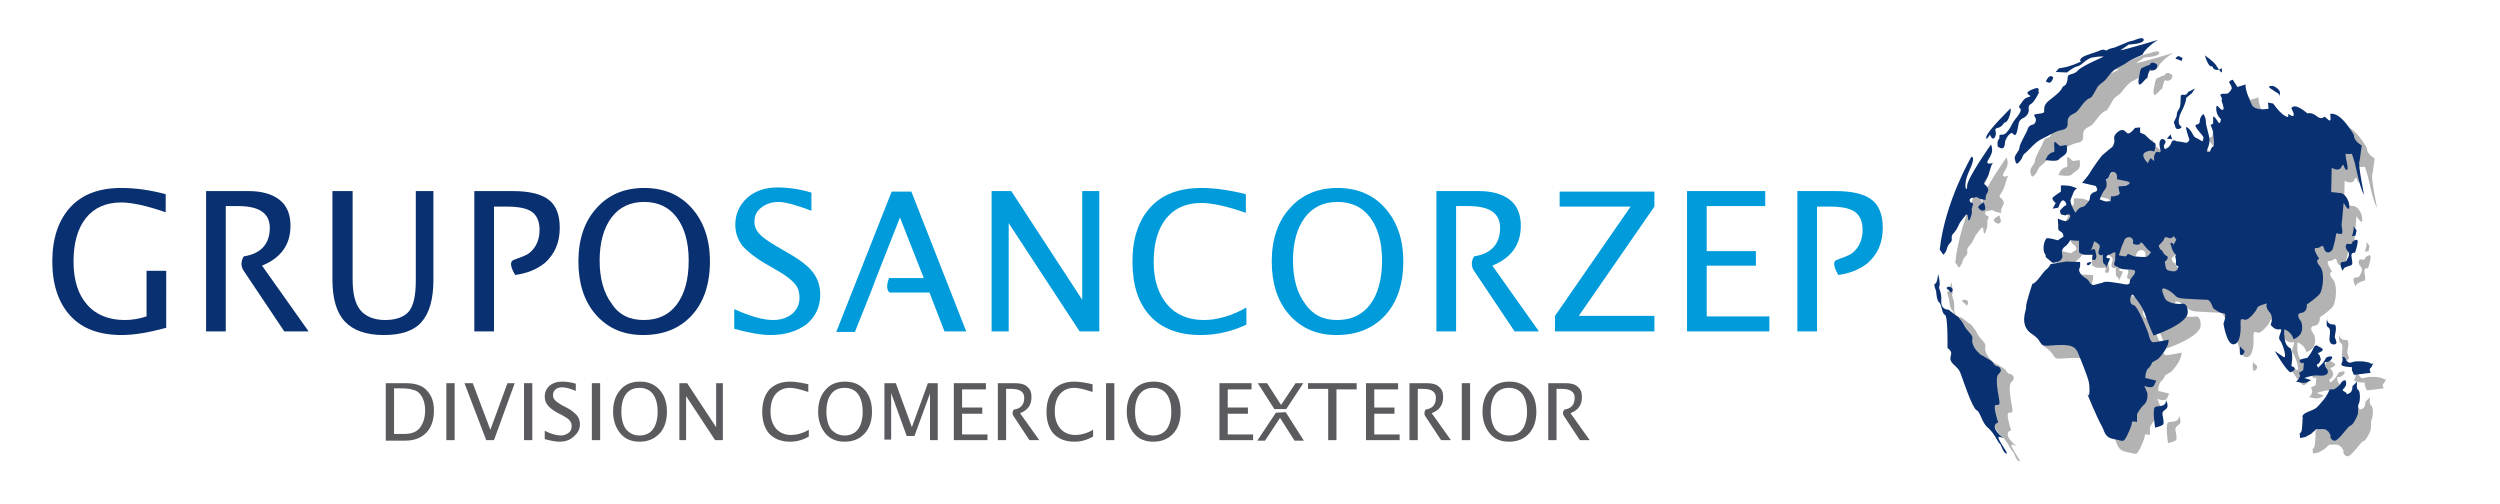 <?xml version="1.0" encoding="utf-8"?>
<!-- Generator: Adobe Illustrator 19.0.0, SVG Export Plug-In . SVG Version: 6.00 Build 0)  -->
<svg version="1.1" id="Capa_1" xmlns="http://www.w3.org/2000/svg" xmlns:xlink="http://www.w3.org/1999/xlink" x="0px" y="0px"
	 viewBox="0 0 482.8 97.3" style="enable-background:new 0 0 482.8 97.3;" xml:space="preserve">
<style type="text/css">
	.st0{opacity:0.3;}
	.st1{fill:#093071;}
	.st2{fill:#009BDB;}
	.st3{fill:#5B5B5F;}
</style>
<g>
	<g>
		<g class="st0">
			<path d="M458.2,33.5l0.4-2.9c0,0-1.6-0.9-1.5-2c0,0-2.5-4.6-4.6-4.1c0,0,0.4,2-0.5,1l-0.6-0.5c0,0-0.5,0.7-1.4,0
				c0,0-1-0.9-1.9-0.6c0,0-2.4-2.2-3.1-1c0,0,1,1.7,0.1,1.5l-0.7-0.4v0.6c0,0-1,0.1-2.9-2.6l-1-0.2l0.1,1.2c0,0-2.5,0.5-3.2-0.7
				c0,0-1.5-3.1-1.2-4l-1.6,0.5l-0.9-1.4c0,0-1,0.2-0.6,0.7c0.4,0.5,0.4,1,0.4,1s-0.5,1-1,1c-0.5,0-1.5-0.1-1.1,0.5
				c0.4,0.6,0,0.6,0.2,1.1c0.2,0.5,0.6,1.7,0,1.5c-0.6-0.2-1.1-1.5-1.1-0.2c0,1.2,0.9,2,0.9,2s-0.1,1.2-0.5,0.6s-1-1.5-1-0.9
				c0,0.6,0,1.2,0,1.2l-0.5,0.2c0,0,0.5,1.1,0.5,1.6c0,0.5,0.4,2.5,0,2.6c-0.4,0.1-0.6,1-0.6,1s-0.7,0.2-0.6-0.2
				c0.1-0.5,0.5-1,0.5-2s-0.7-2.7-0.7-3.6c0-0.9-0.5-1.5-0.5-1.5s-0.7,0.6-0.7,1.5c0,0.9-1.4,0.1-0.5,1.4c0.9,1.2,1.4,1.5,1.2,1.9
				c-0.1,0.4,0,0.7-0.7,0.2c-0.7-0.5-0.9-0.2-1.4-1.2c-0.5-1-1.5-1.7-1.2-0.9c0.2,0.9,0.6,2,0.6,2s-0.1,0.9-1,0.6
				c-0.9-0.2-1.4-0.2-1.4-0.2s-0.7-0.5-1,0.1c-0.2,0.6-0.5,1-0.9,1.2c-0.4,0.2-0.4,0.2-0.4,0.2s-0.4-0.5-0.1-0.9
				c0.2-0.4,0.4-0.5,0-0.9s-1.2-0.1-0.9,1.4c0.4,1.5-0.1,0.9-0.5,0.9s-0.6,0.9-0.6,0.9v0.9l-0.7-0.6l-0.5,1c0,0-1.6-1.5-0.5-2.1
				s1.7-0.1,1.7-0.1s0.6-1.5,0.1-1.7c-0.5-0.2-1.9-1.6-1.9-1.6l-0.9-0.4v-1l-1,0.1c0,0-1,1.4-1.5,1c-0.5-0.4-0.5-0.6-1-0.6
				c-0.5,0-1.7,0.9-1.5,1.7c0.2,0.9-0.4,1.6-0.4,1.6s-1.4,1.1-1.7,1.4c-0.4,0.2-2.2,2.9-2.5,3.4c-0.2,0.5-1.6,2.1-1.6,2.1l2.6,0.6
				c0,0,0.7,0.9,0,1.1s-1.1,0.6-1.1,1.2s-0.7,1.2-0.7,1.2s-0.2,0.5-0.9,0.6c-0.6,0.1-1.2,1.1-1.2,1.1s-1.2-2-0.9-2.6s0.6-1.9,1.1-2
				c0.5-0.1-1.2-0.6-1.2-0.6l-1.1-0.1h-0.7v1.2c0,0-1.4,0.9-1.6,1.2c-0.2,0.4,0.6,1,0.6,1l-0.6,1.1l1.1-0.2c0,0,0.5-1.6,1-1.4
				c0.5,0.2,0.7,1,0.4,1c-0.4,0-1.1,1-1.1,1l0.2,0.7l0.9,0.2c0,0,0.7-0.5,0.9,0s-0.5,1.1-0.9,1.1c-0.4,0-1.5-0.5-1.5-0.5l0.1,1.5
				c0,0-0.2,0.7,0.4,1c0.6,0.2,0.6,1,0.6,1l-1.1,0.7c0,0-1.7-0.5-2.1-0.4s-1,2-0.4,3c0.6,1-0.4,0.2,0.6,1c1,0.7,0.7,0.9,1.7,0.6
				c1-0.2,1.1-1,1.1-1l-0.1-1c0,0,0-0.6,0.6-1c0.6-0.4,1-1.2,1-1.2l1.7,0.1v2.2c0,0,0.5,0.5,1.2,0.5s1.5,0,1.5,0l-0.2,0.9l0.6,0.1
				c0,0,0.4-0.5,0.2-1c-0.1-0.5-0.1-1.1-0.5-1.1s-0.7,0.6-0.4,0s0.5-1.5,0.5-1.5s1,0.4,1.1,0.9c0.1,0.5-0.6,1.4,0,1.7
				c0.6,0.4,0.6-0.6,0.6,0.4c0,1,0,1.2,0.4,1.5c0.4,0.2,0,1,0.4,0.2s0.6-1.4,0.6-1.4s-1.1,0-0.6-0.5c0.5-0.5,0,0.1,1-0.5
				c1-0.6,0.5,0.4,0.6,1c0.1,0.6-0.6,1.2,0.1,1.5c0.7,0.2,0.6,0.5,1.6,0.6s1.1,0,1.6,0.1c0.5,0.1,0.6,0.1,0.5,0.6
				c-0.1,0.5-1.1,1.2-1,1.7c0.1,0.5-0.5,0.6-0.9,0.5s-2.5-0.4-2.5-0.4s-1.1-0.2-1.7,0c-0.6,0.2,0.4,0-0.6,0.2s-1.5,0.7-2-0.1
				c-0.5-0.9-1-0.9-1.5-1.4c-0.5-0.5-0.7-1-0.5-1.4c0.2-0.4,0.1-1.2,0.1-1.2l-2.6-0.1l-3.1,0.5c0,0-0.2,0.6-0.9,1.1
				c-0.6,0.5-1.9,2.7-2.6,2.7c0,0-1.4,4.1-1.2,4.5c0.1,0.4-1.5,3.5,1.1,5.2c2.6,1.7,0.9,2.5,3.9,2.2c3-0.2,4.2-0.1,4.9,1.2
				c0.6,1.4,2,4.9,2.2,5.9c0.2,1,0.2,3.1-0.2,2.4c-0.5-0.7,1.9,4.7,2.6,5.9c0.7,1.1,0.5,2.4,2.5,2.7c2,0.4,1.7,0.7,2.5-0.7
				c0.7-1.5,0.9-2.1,0.9-2.5c0-0.4,1-0.1,1-0.1v-1.5c0,0,0.6-1.2,1.4-1.9s0.6-2.2,0.6-2.2l-0.6-1.4c0,0,1.5,0.7,1.9-0.1
				s0.4-0.9,0.4-0.9l-2.1-0.5c0,0,0-1.4,0.6-1.9c0.6-0.5,0.7-1.1,0.7-1.1l1.2-0.7c0,0,2.1-2.1,2-3.7c0,0-2.4,0.5-3,0.5
				c-0.6,0-0.9-1.7-0.9-1.7s-2-5.4-2.9-5.5c-0.9-0.1-0.7-2-0.1-2c0,0,1.9,2.2,2.4,3.9c0.5,1.6,1.6,4,1.6,4s6.6-2.2,6.6-4.5
				s-1.4-1.6-1.4-1.6s-2,0.1-2.9-0.9c0,0-1.1-2.1-0.4-2.1s2,1,2.4,1.5c0.4,0.5,2.2,0.5,2.2,0.5s3.2,0.2,3.9,0.2
				c0.6,0,1.1,1.6,1.1,1.6s1.2,1,2,1c0.7,0,0,2,0,2s0.6,4,1.9,4c1.2,0,1.5-2.1,1.4-3.9c-0.1-1.7,0.6-0.6,1.2-0.9
				c0.6-0.2,1.9-1.7,2-2.2c0.1-0.5,1.9-0.9,1.9-0.9s-0.4,0.7,0.5,1.7c0.9,1,0.2,2.4,0.2,2.4s0.7,1.1,1.7,0.9c1-0.2-0.5,1.4,0.1,2.1
				c0.6,0.7,1.6,4.1,0.5,3.1l-1.5-1c0,0,2.4,4.1,3.1,4.1c0,0,1.7-0.7,0.1-1.2c0,0,0.5-2.4-0.2-3.5c0,0-1.4-0.2-1.1-3.6
				c0,0,1.4,0.5,1.7,1.9c0,0,2.4-0.6,1.5-3.4c0,0-1.4-1.6,0.2-1.7c0,0,1-0.2,0.9-1.6c0,0,2.2-1.5,2.6-2.2c0.4-0.7,1-3.9-0.1-5.2
				s-0.1-1.4-0.1-1.4s-1.5-2.2-0.6-2.1c0.9,0.1,1.2-1,1.5,0c0.2,1,1.1,1.2,1.7,0.2c0,0,0.6-2.1,0.6-2.7s0.5-0.2,1-0.2
				c0.5,0,0.1-1.6,0.1-1.6l0.4-4.4c0,0,1.1,2,1.1,0.7s-0.9-2.5-1.6-2.6s-1.9-0.2-1.9-0.2l0.1-4.7c0,0,1.4,0.9,1.9-0.2
				c0.5-1.1,0.4,0.6,1,0.6s-0.6-3.2-0.1-3.1c0.5,0.1,1.1,0,1.1,0s0.5,1.5,0.6,1.9c0.1,0.4,0.9,4.5,1.7,6
				C459.2,40.5,457.7,33.9,458.2,33.5z M410.2,40.4l-0.1,1c0,0-0.4-0.1-0.7,0C409,41.5,408,41,408,41s0.4-1.2,1-1.9
				c0.6-0.6,0.2-2,0.2-2c0.7,0.1,0.6-1.6,1.5-1.4c0.9,0.2,0.6,1.4,0.6,1.4l1.9,0.4c0,0,1,0.2,0.4,0.6c-0.6,0.4-2,0.4-2,0.4
				s0.1,0.7,0.2,1.1c0.1,0.4-0.1,0.6-0.6,0.7S410.2,40.4,410.2,40.4z M416.9,52.1c-0.5,0.1-2.4-0.1-2.4-0.1l-1.2-0.5
				c0,0-0.1,0.5-0.5,0.5c-0.4,0-1.2-0.2-1.2-0.2l0.5-1.6l0.6-1.4c0,0,0.2-0.5,0.9-0.5c0.6,0,0.9,0.7,0.7,1.1
				c-0.1,0.4,1.4,0.5,1.4,0.1c0-0.4,0.5-0.1,0.9,0.5s1.2,1.2,1.2,1.2S417.4,51.9,416.9,52.1z M422.4,54.9c-0.6,0-0.9-0.1-1.2-0.2
				s-0.5-0.6-0.6-1.4c-0.1-0.7,0,0,0.4-0.7s-0.1-0.5-0.6-1.1c-0.5-0.6-0.1-0.5-0.5-0.7c-0.4-0.2-0.5-0.9-0.5-0.9s1-0.9,1.1-1.4
				s0.9,0.1,1.2,0c0.4-0.1,0.6-0.4,0.6-0.4l0.5,0.7c0,0,0,0-0.4,0.7s0,0-0.5-0.1c-0.5-0.1-0.1,0.5-0.1,0.5s0.1,0.9,0.7,1.6
				c0.6,0.7,0,0,0.1,0.6c0.1,0.6,0.2,0.6,0.1,1.2c-0.1,0.6,0.5,0.6,0.5,0.6S423,54.9,422.4,54.9z"/>
			<path d="M420.1,10.1c0,0-7,2.1-7.6,2.1l1.6-1.1c0,0,2.9-0.1,2.9-0.9c0-0.7-1.9,0.1-1.9,0.1s-1.1,0.2-1.6,0.5
				c-0.5,0.2-1.7,0.7-2.2,0.9c-0.5,0.1-1,0.2-1.4,0.5c-0.4,0.2-0.4-0.4-1.5,0.1s-3.2,0.9-3.6,1.6c-0.4,0.7,0.7,0.2-0.4,0.7
				c-1.1,0.5-1.4,0.5-1.9,0.7c-0.5,0.2-1.9,0.4-1.9,0.4l-0.6,0.7l2.2,0.1c0,0,1.1-1,2-1.2c0.9-0.2,1.7-1.5,2.9-1.7
				c1.1-0.2,1.7-0.2,2.1-0.2s-4,1.7-4.9,2.7c-0.9,1-2,0.5-2,1.4c0,0.9-0.4,1.5-0.7,1.6c-0.4,0.1-0.2,0.6-1.4,1.6s-2.2,1.5-2.4,2.5
				c-0.1,1,0.2,1-0.6,1.2c-0.9,0.2-1.7,0-1.2,0.7c0.5,0.7-0.2,1.4-0.2,1.4s-1,0.1-1.2,0.9c-0.2,0.7-1.6,2.9-1.6,3.6
				s-1.1,1.5-0.9,2.2c0.2,0.7,0.2,1.4,1,0.4c0.7-1,0.2-0.9,1.2-1.7c1-0.9,1.4-1.6,2.7-2.4c1.4-0.7,2.6-1.4,3.4-1.7s2-0.1,1.9-1.6
				c-0.1-1.5,1.1-1.6,1.6-2c0.5-0.4,0.9-1.1,1.4-1.7c0.5-0.6,1-1,1.4-1.1c0.4-0.1,1.2-2,1.6-2.4c0.4-0.4,1-0.7,1.4-1.2
				c0.4-0.5,0.9-1.2,1.5-1.7c0.6-0.5,0.6-0.4,1.7-1c1.1-0.6,0.6-0.5,2-1.2c1.4-0.7,1.9-0.7,2-1.1C416.9,12.3,419.3,10.2,420.1,10.1z
				"/>
			<path d="M383.7,32.8c0,0-5.1,8.7-6.1,17.9l0.7,1c0,0,0.5-0.4,0.7-1.2s0.7-1,0.9-1.5c0.1-0.5-0.1-0.7,0.1-1.1
				c0.2-0.4,0.2-0.1,0.9-1.2c0.6-1.1,0.4-1,0.9-1.6c0.5-0.6,1.1-1.7,1.2-0.9c0.1,0.9,0.2,1.4,0.6,0.2s0.1-1.2,0.2-1.7
				c0.1-0.5,0.5-0.9,0-1c-0.5-0.1-0.7-1,0.2-1c1,0,0.2-0.4,1,0c0.7,0.4,1.5,0.4,1.5,0.4s-0.2-0.5,0.2-1.2c0.5-0.7,0.2-1.2-0.2-1.6
				c-0.5-0.4-0.5-0.2,0.2-1.4c0.7-1.1,0.7-2.6,1.2-2.9c0.5-0.2-1.6,0.6-1-0.5c0.6-1.1,0.1-0.1,0.6-1.1c0.5-1,0-2,0-2s-4.6,6.5-4.6,8
				s-1,0.1,0.4-2.9C384.9,32.4,383.7,32.8,383.7,32.8z"/>
			<path d="M386.1,41.6c0,0-1.4,0.7-1,1.1c0.4,0.4,0.6,0.6,1.1,0.4C386.7,42.8,386.1,41.6,386.1,41.6z"/>
			<path d="M379.5,57.9c-0.4-0.1-0.9,0.2-0.2,0.6c0.6,0.4,0.2,0.7,0.6,0.4C380.2,58.5,380.2,58,379.5,57.9z"/>
			<path d="M400.4,31.1c-0.5-0.1-1.2-1.4-1.2-0.4s0.2,1.6-0.2,1.6c-0.5,0-1,0.6-1,0.6l-0.5,0.9c0,0,2.2,0.4,2.6-0.1
				c0.4-0.5,1.2-0.7,1.5-1.4c0.2-0.6,0-1.4,0-1.4L400.4,31.1z"/>
			<path d="M420.8,80.3c0,0,0.6,1.1,0.1,1.6c-0.5,0.5-1,0.5-0.7,1.6c0.2,1.1,0.2,1.4-0.1,1.6s-1.4,0.5-1.4,0.5s-0.6-3.6,0-4
				C419.3,81.3,420.8,81.7,420.8,80.3z"/>
			<path d="M435.1,69.9c0,0,0.4,0.5,0.7,0.7s-0.1,1-0.5,1S435.1,69.9,435.1,69.9z"/>
			<path d="M456.9,46.6l0.7,0.9l-0.2,1l-0.7,0.1C456.7,48.6,457.3,47.1,456.9,46.6z"/>
			<path d="M456.8,49.7c0,0,1.2-1,1,0.2c-0.2,1.2-0.5,1.9-0.5,1.9s-0.7-0.1-0.7,0.5s0.4,1.7,0,1.9c-0.4,0.1-0.7,0.2-1.1,0.4
				s-0.6,0.7-0.6,0.7s-0.9-1.7,0-1.7c0.9,0,0.9-0.6,0.9-0.6s0.7-0.9,0.1-1.5s-0.5-1.6,0.2-1.4C456.8,50.3,456.8,49.7,456.8,49.7z"/>
			<path d="M451.9,63.9c0,0-0.4,1.2,0.4,1.6c0.7,0.4,1.1-0.2,1.2,0.7c0.1,1-0.4,1.7-0.1,2.2c0.2,0.5,0.4,1-0.1,1.1
				c-0.5,0.1-1.2-0.1-1-1.5s0-1.6-0.4-1.9S451.9,63.9,451.9,63.9z"/>
			<path d="M454.8,71.9c0,0,0.6,0,0.7,0.4c0.1,0.4,0.6,0.9,1,0.7s-0.1,0.1,0.4-0.1c0.5-0.2,2-0.1,2-0.1L460,73c0,0,0.6,0.5,0.9,0.1
				c0.2-0.4-0.5,0.9-0.5,0.9s-0.4,0.2-0.2,0.6c0.1,0.4,0.1,0.4,0.1,0.4l-3.2,0.4l-0.4-0.9v-0.6c0,0-2.4,0-2-0.7
				C455.1,72.4,454.8,71.9,454.8,71.9z"/>
			<path d="M457.7,76.7c0,0-0.2,1.4,0.2,1.6c0.5,0.2,0.4,2.4,0.1,2.7c-0.2,0.4,0,1.5-0.2,2.1c-0.2,0.6-0.9,2-1.4,2.1
				c-0.5,0.1-2.4,3.2-3.2,2.9c-0.9-0.4-0.6-1-0.6-1l-0.4-0.7c0,0-0.4-0.4-0.7-0.5c-0.4-0.1-1.7,0-1.7,0l-1,0.9l-1.1,0.6l-1,0.2
				l-0.1-0.9c0,0,0.2,0,0.4-0.5c0.1-0.5,0.2-2.6,0.2-2.6s-0.4-0.5,1.1-1.1c1.5-0.6,1.5-0.6,2.6-1.9s1.5-2.4,1.5-2.4s0.4,0,0.7,0
				s1.2-0.7,1.4-1.1s1.1-1.2,1.1-0.1c0,1.1-1.2,1.2-0.4,1.6c0.9,0.4,0.1,0.7,0.9,0.4s0.7-1.4,0.7-1.4L457.7,76.7z"/>
			<path d="M445.7,76.6c0,0,1.6,0.6,2.4,0.2c0.7-0.4,0.7-0.4,0.7-0.4l-1.4-0.5c0,0,1.4-0.5,2.2-0.5c0.9,0,1.4,0.2,2.1-0.2
				c0.7-0.5-0.2-1.4-0.2-1.4s-0.4-1.1,0.1-1c0.5,0.1,1.2-0.5,1.2-0.9c0-0.4-1.1,0-1.1,0l-0.7,1.1l-0.9,0.9c0,0-0.5-0.6-0.1-0.7
				c0.4-0.1,0.6-0.9,0.6-0.9l-0.2-0.7l-0.4-0.5c0,0,1.6-0.5,0.7-1c-0.9-0.5-0.9-0.5-0.9-0.5s-0.4-0.1-0.7,0.7s-1.1,1.7-1.1,1.7
				l-0.9,0.2c0,0-1,0.2-0.4,0.7c0.6,0.5,0.7-0.5,0.6,0.5c-0.1,1-0.1,1-0.1,1l-0.9,0.4l0.2,0.6C446.7,75.6,446.2,76.9,445.7,76.6z"/>
			<path d="M415.9,17.4c0,0-0.2,1.6,0.7,0.6c1-1,1-1,1-1l-0.1,1.5c0,0,0.1-1.6,0.2-2c0.1-0.4,0.4-1.1,0.4-1.1s0.2,0.4,0.9,0.1
				s0.5-1,0.5-1s-0.4-0.4-0.9-0.4s-0.4,0.4-0.7,0.5s-0.4,0.1-0.4,0.1l-1.1,0.5l-0.2,0.6L415.9,17.4z"/>
			<path d="M376.8,54.4c0,0-0.2,1.9-0.6,1.9s0.2,1.4,0.2,1.4s0.1,1.9,0.6,2.2c0.5,0.4,0.5,2.2,1.1,2.4c0.6,0.1,0.5,6.4,0.5,6.4
				s0.9,0.6,0.7,1.2c-0.1,0.6-0.4,1.1,0.4,1.9c0.7,0.7,1.1,0.9,1.5,2c0.4,1.1,2.2,6.5,3,6.9s1,2.4,2.2,3.4c1.2,1,1.9,2.7,2.2,3
				c0.4,0.2,0.7,1.9,1.4,2c0.6,0.1-2.6-3.7-1.2-3.2c1.4,0.5-0.2-0.1-0.9-1.4c-0.6-1.2,0.5-1.4,0.5-1.4s-1.2-3.5-0.4-3.4
				c0.9,0.1,0.6-0.5,0.6-0.9c0-0.4-1-4.4-0.1-5.1c0.9-0.7,0.1-1.5-0.4-1.5c-0.5,0-0.5-0.7-1.2-1.1c-0.7-0.4-1.1-0.7-1.5-0.9
				c-0.4-0.1-0.6-0.4-1.1-0.9c-0.5-0.5-1.1-1.6-0.9-2.4c0.2-0.7-1-1.4-1.5-2.4c-0.5-1-0.7-1.1-1-1.5c-0.2-0.4-0.7-0.6-0.7-0.6
				l-1.4-1.1c0,0-1.5,0.1-1.4-1.7c0.1-1.9-0.5-2.2-0.4-2.7C377.3,56.3,376.8,54.4,376.8,54.4z"/>
		</g>
		<path class="st1" d="M417.1,7.6c0,0-7,2.1-7.6,2.1l1.6-1.1c0,0,2.9-0.1,2.9-0.9s-1.9,0.1-1.9,0.1s-1.1,0.2-1.6,0.5
			c-0.5,0.2-1.7,0.7-2.2,0.9c-0.5,0.1-1,0.2-1.4,0.5c-0.4,0.2-0.4-0.4-1.5,0.1c-1.1,0.5-3.2,0.9-3.6,1.6c-0.4,0.7,0.7,0.2-0.4,0.7
			s-1.4,0.5-1.9,0.7c-0.5,0.2-1.9,0.4-1.9,0.4l-0.6,0.7l2.2,0.1c0,0,1.1-1,2-1.2c0.9-0.2,1.7-1.5,2.9-1.7c1.1-0.2,1.7-0.2,2.1-0.2
			s-4,1.7-4.9,2.7c-0.9,1-2,0.5-2,1.4s-0.4,1.5-0.7,1.6c-0.4,0.1-0.2,0.6-1.4,1.6c-1.1,1-2.2,1.5-2.4,2.5c-0.1,1,0.2,1-0.6,1.2
			c-0.9,0.2-1.7,0-1.2,0.7c0.5,0.7-0.2,1.4-0.2,1.4s-1,0.1-1.2,0.9c-0.2,0.7-1.6,2.9-1.6,3.6c0,0.7-1.1,1.5-0.9,2.2
			c0.2,0.7,0.2,1.4,1,0.4s0.2-0.9,1.2-1.7c1-0.9,1.4-1.6,2.7-2.4c1.4-0.7,2.6-1.4,3.4-1.7s2-0.1,1.9-1.6c-0.1-1.5,1.1-1.6,1.6-2
			c0.5-0.4,0.9-1.1,1.4-1.7c0.5-0.6,1-1,1.4-1.1c0.4-0.1,1.2-2,1.6-2.4s1-0.7,1.4-1.2c0.4-0.5,0.9-1.2,1.5-1.7s0.6-0.4,1.7-1
			c1.1-0.6,0.6-0.5,2-1.2s1.9-0.7,2-1.1C414,9.8,416.3,7.7,417.1,7.6z"/>
		<path class="st1" d="M396.1,14.7c-0.5-0.1-1,1-1,1s0.7,0.6,1.1,0C396.6,15.1,396.6,14.8,396.1,14.7z"/>
		<path class="st1" d="M393.8,17.8c-0.5,0.1,0.7-1.4-1.4-0.5c-2.1,0.9,0.4,1.1-0.5,1.4c-0.9,0.2-1.1,0.6-1.4,1
			c-0.2,0.4-0.9,0.9-0.4,1.2c0.5,0.4-0.4,1.5-0.9,2.1s-0.9,1.5-0.9,1.5s-0.7,1.2-1.2,1.4c-0.5,0.1,0.4,0.1-0.5,0.1
			c-0.9,0-0.2,0.5-0.6,0.9c-0.4,0.4-0.2,1.4-0.2,1.4s0.9,0.7,1.2,0.1s0.1-1,0.4-1.5c0.2-0.5,0.6-1,1-1.2c0.4-0.2,0.7,1.1,1.1-0.2
			s0.1-2.2,1.2-2.7c1.1-0.5,1.1-1.5,1.1-1.5s-0.2-1,0.4-1.2C392.9,19.7,393.8,17.8,393.8,17.8z"/>
		<path class="st1" d="M388.3,20.9c0,0-4.5,4.4-4.7,5.5s0.7-0.4,0.7-0.4s0.5,1.4,1,0.4c0.5-1-0.5-1.5,0.5-1.7s1.1-1.1,1.5-1.1
			S388.4,22,388.3,20.9z"/>
		<path class="st1" d="M380.7,30.3c0,0-5.1,8.7-6.1,17.9l0.7,1c0,0,0.5-0.4,0.7-1.2c0.2-0.9,0.7-1,0.9-1.5c0.1-0.5-0.1-0.7,0.1-1.1
			c0.2-0.4,0.2-0.1,0.9-1.2c0.6-1.1,0.4-1,0.9-1.6c0.5-0.6,1.1-1.7,1.2-0.9s0.2,1.4,0.6,0.2c0.4-1.1,0.1-1.2,0.2-1.7
			c0.1-0.5,0.5-0.9,0-1c-0.5-0.1-0.7-1,0.2-1s0.2-0.4,1,0c0.7,0.4,1.5,0.4,1.5,0.4s-0.2-0.5,0.2-1.2c0.5-0.7,0.2-1.2-0.2-1.6
			c-0.5-0.4-0.5-0.2,0.2-1.4s0.7-2.6,1.2-2.9c0.5-0.2-1.6,0.6-1-0.5c0.6-1.1,0.1-0.1,0.6-1.1c0.5-1,0-2,0-2s-4.6,6.5-4.6,8
			s-1,0.1,0.4-2.9S380.7,30.3,380.7,30.3z"/>
		<path class="st1" d="M383.1,39.1c0,0-1.4,0.7-1,1.1c0.4,0.4,0.6,0.6,1.1,0.4C383.7,40.4,383.1,39.1,383.1,39.1z"/>
		<path class="st1" d="M397.9,28.2c-0.5-0.1-1.2-1.4-1.2-0.4s0.2,1.6-0.2,1.6s-1,0.6-1,0.6l-0.5,0.9c0,0,2.2,0.4,2.6-0.1
			c0.4-0.5,1.2-0.7,1.5-1.4c0.2-0.6,0-1.4,0-1.4L397.9,28.2z"/>
		<path class="st1" d="M413,15.4c0,0-0.2,1.6,0.7,0.6s1-1,1-1l-0.1,1.5c0,0,0.1-1.6,0.2-2c0.1-0.4,0.4-1.1,0.4-1.1s0.2,0.4,0.9,0.1
			c0.6-0.2,0.5-1,0.5-1s-0.4-0.4-0.9-0.4c-0.5,0-0.4,0.4-0.7,0.5c-0.4,0.1-0.4,0.1-0.4,0.1l-1.1,0.5l-0.2,0.6L413,15.4z"/>
		<path class="st1" d="M420.7,10.8c0,0-0.9,0.5-0.4,0.6c0.5,0.1,1,0.4,1,0.4l0.2-0.6L420.7,10.8z"/>
		<path class="st1" d="M425.8,10.7c0,0,0.6,2.1,1.2,2.1c0.6,0,0.1,0.6,1.1,0.7c1,0.1,0.9-0.9,1,0.1c0.1,1-0.6-0.2-1.2-1.1
			C427.3,11.7,425.8,10.7,425.8,10.7z"/>
		<path class="st1" d="M439,16.6c0,0-1.4-0.1-0.5,0.5c0.9,0.6,1,0.7,1.4,0.9s0.1,1,0.4,0.1C440.5,17.2,439,16.6,439,16.6z"/>
		<path class="st1" d="M403.9,50.6c0,0-0.9,0-0.9,0.4C403,51.3,403.6,51.4,403.9,50.6z"/>
		<path class="st1" d="M374.3,52.9c0,0-0.2,1.9-0.6,1.9s0.2,1.4,0.2,1.4s0.1,1.9,0.6,2.2c0.5,0.4,0.5,2.2,1.1,2.4
			c0.6,0.1,0.5,6.4,0.5,6.4s0.9,0.6,0.7,1.2c-0.1,0.6-0.4,1.1,0.4,1.9c0.7,0.7,1.1,0.9,1.5,2c0.4,1.1,2.2,6.5,3,6.9s1,2.4,2.2,3.4
			c1.2,1,1.9,2.7,2.2,3c0.4,0.2,0.7,1.9,1.4,2c0.6,0.1-2.6-3.7-1.2-3.2c1.4,0.5-0.2-0.1-0.9-1.4c-0.6-1.2,0.5-1.4,0.5-1.4
			s-1.2-3.5-0.4-3.4c0.9,0.1,0.6-0.5,0.6-0.9s-1-4.4-0.1-5.1c0.9-0.7,0.1-1.5-0.4-1.5c-0.5,0-0.5-0.7-1.2-1.1
			c-0.7-0.4-1.1-0.7-1.5-0.9c-0.4-0.1-0.6-0.4-1.1-0.9c-0.5-0.5-1.1-1.6-0.9-2.4c0.2-0.7-1-1.4-1.5-2.4c-0.5-1-0.7-1.1-1-1.5
			c-0.2-0.4-0.7-0.6-0.7-0.6l-1.4-1.1c0,0-1.5,0.1-1.4-1.7s-0.5-2.2-0.4-2.7C374.8,54.8,374.3,52.9,374.3,52.9z"/>
		<path class="st1" d="M376.5,55.4c-0.4-0.1-0.9,0.2-0.2,0.6c0.6,0.4,0.2,0.7,0.6,0.4C377.2,56.1,377.2,55.6,376.5,55.4z"/>
		<path class="st1" d="M423.9,17.1l-0.6,0.9l-1.1,0.9c0,0,0,0.4-0.2,1c-0.2,0.6-0.4,1-0.7,1.6s-0.4,0.9-0.5,1.4
			c-0.1,0.5-0.1,1.2,0.4,1.5c0.5,0.2-0.9,1-1.1,0.1c-0.2-0.9-0.5-0.6,0-1.5c0.5-0.9,0.1-0.9,0.5-1.6s0.4-0.5,0.5-1.6
			c0.1-1.1-0.2-1.6,0.6-1.5c0.9,0.1,0.6-0.6,1.2-0.7C423.4,17.3,423.9,17.1,423.9,17.1z"/>
		<path class="st1" d="M418.3,77.3c0,0,0.6,1.1,0.1,1.6c-0.5,0.5-1,0.5-0.7,1.6c0.2,1.1,0.2,1.4-0.1,1.6s-1.4,0.5-1.4,0.5
			s-0.6-3.6,0-4C416.8,78.3,418.3,78.7,418.3,77.3z"/>
		<path class="st1" d="M432.6,66.9c0,0,0.4,0.5,0.7,0.7c0.4,0.2-0.1,1-0.5,1S432.6,66.9,432.6,66.9z"/>
		<path class="st1" d="M454.4,43.6l0.7,0.9l-0.2,1l-0.7,0.1C454.2,45.6,454.8,44.1,454.4,43.6z"/>
		<path class="st1" d="M454.3,46.7c0,0,1.2-1,1,0.2c-0.2,1.2-0.5,1.9-0.5,1.9s-0.7-0.1-0.7,0.5s0.4,1.7,0,1.9s-0.7,0.2-1.1,0.4
			c-0.4,0.1-0.6,0.7-0.6,0.7s-0.9-1.7,0-1.7c0.9,0,0.9-0.6,0.9-0.6s0.7-0.9,0.1-1.5s-0.5-1.6,0.2-1.4S454.3,46.7,454.3,46.7z"/>
		<path class="st1" d="M449.5,60.9c0,0-0.4,1.2,0.4,1.6c0.7,0.4,1.1-0.2,1.2,0.7c0.1,1-0.4,1.7-0.1,2.2c0.2,0.5,0.4,1-0.1,1.1
			c-0.5,0.1-1.2-0.1-1-1.5c0.2-1.4,0-1.6-0.4-1.9C449.1,63,449.5,60.9,449.5,60.9z"/>
		<path class="st1" d="M452.3,68.9c0,0,0.6,0,0.7,0.4c0.1,0.4,0.6,0.9,1,0.7c0.4-0.1-0.1,0.1,0.4-0.1c0.5-0.2,2-0.1,2-0.1l1.1,0.2
			c0,0,0.6,0.5,0.9,0.1c0.2-0.4-0.5,0.9-0.5,0.9s-0.4,0.2-0.2,0.6c0.1,0.4,0.1,0.4,0.1,0.4l-3.2,0.4l-0.4-0.9v-0.6c0,0-2.4,0-2-0.7
			C452.6,69.4,452.3,68.9,452.3,68.9z"/>
		<path class="st1" d="M455.2,73.7c0,0-0.2,1.4,0.2,1.6c0.5,0.2,0.4,2.4,0.1,2.7c-0.2,0.4,0,1.5-0.2,2.1c-0.2,0.6-0.9,2-1.4,2.1
			c-0.5,0.1-2.4,3.2-3.2,2.9c-0.9-0.4-0.6-1-0.6-1l-0.4-0.7c0,0-0.4-0.4-0.7-0.5c-0.4-0.1-1.7,0-1.7,0l-1,0.9l-1.1,0.6l-1,0.2
			l-0.1-0.9c0,0,0.2,0,0.4-0.5c0.1-0.5,0.2-2.6,0.2-2.6s-0.4-0.5,1.1-1.1c1.5-0.6,1.5-0.6,2.6-1.9c1.1-1.2,1.5-2.4,1.5-2.4
			s0.4,0,0.7,0s1.2-0.7,1.4-1.1s1.1-1.2,1.1-0.1c0,1.1-1.2,1.2-0.4,1.6c0.9,0.4,0.1,0.7,0.9,0.4s0.7-1.4,0.7-1.4L455.2,73.7z"/>
		<path class="st1" d="M419.1,25.8c0.4,0.1-0.9,1-0.5,1s0.9,0.1,0.9,0.1L419.1,25.8z"/>
		<path class="st1" d="M443.2,73.6c0,0,1.6,0.6,2.4,0.2s0.7-0.4,0.7-0.4L445,73c0,0,1.4-0.5,2.2-0.5c0.9,0,1.4,0.2,2.1-0.2
			c0.7-0.5-0.2-1.4-0.2-1.4s-0.4-1.1,0.1-1c0.5,0.1,1.2-0.5,1.2-0.9s-1.1,0-1.1,0l-0.7,1.1l-0.9,0.9c0,0-0.5-0.6-0.1-0.7
			s0.6-0.9,0.6-0.9l-0.2-0.7l-0.4-0.5c0,0,1.6-0.5,0.7-1c-0.9-0.5-0.9-0.5-0.9-0.5s-0.4-0.1-0.7,0.7c-0.4,0.9-1.1,1.7-1.1,1.7
			l-0.9,0.2c0,0-1,0.2-0.4,0.7c0.6,0.5,0.7-0.5,0.6,0.5c-0.1,1-0.1,1-0.1,1L444,72l0.2,0.6C444.2,72.6,443.7,73.9,443.2,73.6z"/>
		<path class="st1" d="M455.7,31l0.4-2.9c0,0-1.6-0.9-1.5-2c0,0-2.5-4.6-4.6-4.1c0,0,0.4,2-0.5,1l-0.6-0.5c0,0-0.5,0.7-1.4,0
			c0,0-1-0.9-1.9-0.6c0,0-2.4-2.2-3.1-1c0,0,1,1.7,0.1,1.5l-0.7-0.4v0.6c0,0-1,0.1-2.9-2.6l-1-0.2l0.1,1.2c0,0-2.5,0.5-3.2-0.7
			c0,0-1.5-3.1-1.2-4l-1.6,0.5l-0.9-1.4c0,0-1,0.2-0.6,0.7c0.4,0.5,0.4,1,0.4,1s-0.5,1-1,1c-0.5,0-1.5-0.1-1.1,0.5s0,0.6,0.2,1.1
			c0.2,0.5,0.6,1.7,0,1.5c-0.6-0.2-1.1-1.5-1.1-0.2s0.9,2,0.9,2s-0.1,1.2-0.5,0.6s-1-1.5-1-0.9s0,1.2,0,1.2l-0.5,0.2
			c0,0,0.5,1.1,0.5,1.6c0,0.5,0.4,2.5,0,2.6c-0.4,0.1-0.6,1-0.6,1s-0.7,0.2-0.6-0.2c0.1-0.5,0.5-1,0.5-2c0-1-0.7-2.7-0.7-3.6
			c0-0.9-0.5-1.5-0.5-1.5s-0.7,0.6-0.7,1.5c0,0.9-1.4,0.1-0.5,1.4c0.9,1.2,1.4,1.5,1.2,1.9c-0.1,0.4,0,0.7-0.7,0.2
			c-0.7-0.5-0.9-0.2-1.4-1.2c-0.5-1-1.5-1.7-1.2-0.9c0.2,0.9,0.6,2,0.6,2s-0.1,0.9-1,0.6c-0.9-0.2-1.4-0.2-1.4-0.2s-0.7-0.5-1,0.1
			c-0.2,0.6-0.5,1-0.9,1.2s-0.4,0.2-0.4,0.2s-0.4-0.5-0.1-0.9c0.2-0.4,0.4-0.5,0-0.9c-0.4-0.4-1.2-0.1-0.9,1.4
			c0.4,1.5-0.1,0.9-0.5,0.9s-0.6,0.9-0.6,0.9v0.9l-0.7-0.6l-0.5,1c0,0-1.6-1.5-0.5-2.1s1.7-0.1,1.7-0.1s0.6-1.5,0.1-1.7
			c-0.5-0.2-1.9-1.6-1.9-1.6l-0.9-0.4v-1l-1,0.1c0,0-1,1.4-1.5,1c-0.5-0.4-0.5-0.6-1-0.6c-0.5,0-1.7,0.9-1.5,1.7
			c0.2,0.9-0.4,1.6-0.4,1.6s-1.4,1.1-1.7,1.4c-0.4,0.2-2.2,2.9-2.5,3.4c-0.2,0.5-1.6,2.1-1.6,2.1l2.6,0.6c0,0,0.7,0.9,0,1.1
			c-0.7,0.2-1.1,0.6-1.1,1.2s-0.7,1.2-0.7,1.2s-0.2,0.5-0.9,0.6c-0.6,0.1-1.2,1.1-1.2,1.1s-1.2-2-0.9-2.6s0.6-1.9,1.1-2
			c0.5-0.1-1.2-0.6-1.2-0.6l-1.1-0.1h-0.7v1.2c0,0-1.4,0.9-1.6,1.2c-0.2,0.4,0.6,1,0.6,1l-0.6,1.1l1.1-0.2c0,0,0.5-1.6,1-1.4
			c0.5,0.2,0.7,1,0.4,1s-1.1,1-1.1,1l0.2,0.7l0.9,0.2c0,0,0.7-0.5,0.9,0c0.1,0.5-0.5,1.1-0.9,1.1s-1.5-0.5-1.5-0.5l0.1,1.5
			c0,0-0.2,0.7,0.4,1c0.6,0.2,0.6,1,0.6,1l-1.1,0.7c0,0-1.7-0.5-2.1-0.4s-1,2-0.4,3c0.6,1-0.4,0.2,0.6,1s0.7,0.9,1.7,0.6
			c1-0.2,1.1-1,1.1-1l-0.1-1c0,0,0-0.6,0.6-1c0.6-0.4,1-1.2,1-1.2l1.7,0.1v2.2c0,0,0.5,0.5,1.2,0.5s1.5,0,1.5,0l-0.2,0.9l0.6,0.1
			c0,0,0.4-0.5,0.2-1c-0.1-0.5-0.1-1.1-0.5-1.1s-0.7,0.6-0.4,0s0.5-1.5,0.5-1.5s1,0.4,1.1,0.9c0.1,0.5-0.6,1.4,0,1.7
			c0.6,0.4,0.6-0.6,0.6,0.4c0,1,0,1.2,0.4,1.5c0.4,0.2,0,1,0.4,0.2s0.6-1.4,0.6-1.4s-1.1,0-0.6-0.5c0.5-0.5,0,0.1,1-0.5
			c1-0.6,0.5,0.4,0.6,1c0.1,0.6-0.6,1.2,0.1,1.5c0.7,0.2,0.6,0.5,1.6,0.6s1.1,0,1.6,0.1c0.5,0.1,0.6,0.1,0.5,0.6s-1.1,1.2-1,1.7
			c0.1,0.5-0.5,0.6-0.9,0.5c-0.4-0.1-2.5-0.4-2.5-0.4s-1.1-0.2-1.7,0s0.4,0-0.6,0.2c-1,0.2-1.5,0.7-2-0.1c-0.5-0.9-1-0.9-1.5-1.4
			c-0.5-0.5-0.7-1-0.5-1.4s0.1-1.2,0.1-1.2l-2.6-0.1l-3.1,0.5c0,0-0.2,0.6-0.9,1.1c-0.6,0.5-1.9,2.7-2.6,2.7c0,0-1.4,4.1-1.2,4.5
			c0.1,0.4-1.5,3.5,1.1,5.2c2.6,1.7,0.9,2.5,3.9,2.2c3-0.2,4.2-0.1,4.9,1.2c0.6,1.4,2,4.9,2.2,5.9c0.2,1,0.2,3.1-0.2,2.4
			s1.9,4.7,2.6,5.9c0.7,1.1,0.5,2.4,2.5,2.7c2,0.4,1.7,0.7,2.5-0.7c0.7-1.5,0.9-2.1,0.9-2.5c0-0.4,1-0.1,1-0.1v-1.5
			c0,0,0.6-1.2,1.4-1.9s0.6-2.2,0.6-2.2l-0.6-1.4c0,0,1.5,0.7,1.9-0.1s0.4-0.9,0.4-0.9l-2.1-0.5c0,0,0-1.4,0.6-1.9
			c0.6-0.5,0.7-1.1,0.7-1.1l1.2-0.7c0,0,2.1-2.1,2-3.7c0,0-2.4,0.5-3,0.5c-0.6,0-0.9-1.7-0.9-1.7s-2-5.4-2.9-5.5
			c-0.9-0.1-0.7-2-0.1-2c0,0,1.9,2.2,2.4,3.9c0.5,1.6,1.6,4,1.6,4s6.6-2.2,6.6-4.5c0-2.2-1.4-1.6-1.4-1.6s-2,0.1-2.9-0.9
			c0,0-1.1-2.1-0.4-2.1s2,1,2.4,1.5c0.4,0.5,2.2,0.5,2.2,0.5s3.2,0.2,3.9,0.2c0.6,0,1.1,1.6,1.1,1.6s1.2,1,2,1s0,2,0,2s0.6,4,1.9,4
			c1.2,0,1.5-2.1,1.4-3.9c-0.1-1.7,0.6-0.6,1.2-0.9c0.6-0.2,1.9-1.7,2-2.2c0.1-0.5,1.9-0.9,1.9-0.9s-0.4,0.7,0.5,1.7
			c0.9,1,0.2,2.4,0.2,2.4s0.7,1.1,1.7,0.9c1-0.2-0.5,1.4,0.1,2.1c0.6,0.7,1.6,4.1,0.5,3.1l-1.5-1c0,0,2.4,4.1,3.1,4.1
			c0,0,1.7-0.7,0.1-1.2c0,0,0.5-2.4-0.2-3.5c0,0-1.4-0.2-1.1-3.6c0,0,1.4,0.5,1.7,1.9c0,0,2.4-0.6,1.5-3.4c0,0-1.4-1.6,0.2-1.7
			c0,0,1-0.2,0.9-1.6c0,0,2.2-1.5,2.6-2.2c0.4-0.7,1-3.9-0.1-5.2s-0.1-1.4-0.1-1.4s-1.5-2.2-0.6-2.1c0.9,0.1,1.2-1,1.5,0
			c0.2,1,1.1,1.2,1.7,0.2c0,0,0.6-2.1,0.6-2.7s0.5-0.2,1-0.2c0.5,0,0.1-1.6,0.1-1.6l0.4-4.4c0,0,1.1,2,1.1,0.7s-0.9-2.5-1.6-2.6
			c-0.7-0.1-1.9-0.2-1.9-0.2l0.1-4.7c0,0,1.4,0.9,1.9-0.2c0.5-1.1,0.4,0.6,1,0.6s-0.6-3.2-0.1-3.1c0.5,0.1,1.1,0,1.1,0
			s0.5,1.5,0.6,1.9c0.1,0.4,0.9,4.5,1.7,6C456.7,38,455.2,31.4,455.7,31z M407.7,37.9l-0.1,1c0,0-0.4-0.1-0.7,0s-1.4-0.4-1.4-0.4
			s0.4-1.2,1-1.9c0.6-0.6,0.2-2,0.2-2c0.7,0.1,0.6-1.6,1.5-1.4c0.9,0.2,0.6,1.4,0.6,1.4l1.9,0.4c0,0,1,0.2,0.4,0.6
			c-0.6,0.4-2,0.4-2,0.4s0.1,0.7,0.2,1.1c0.1,0.4-0.1,0.6-0.6,0.7C408.2,38,407.7,37.9,407.7,37.9z M414.5,49.6
			c-0.5,0.1-2.4-0.1-2.4-0.1l-1.2-0.5c0,0-0.1,0.5-0.5,0.5c-0.4,0-1.2-0.2-1.2-0.2l0.5-1.6l0.6-1.4c0,0,0.2-0.5,0.9-0.5
			c0.6,0,0.9,0.7,0.7,1.1c-0.1,0.4,1.4,0.5,1.4,0.1c0-0.4,0.5-0.1,0.9,0.5c0.4,0.6,1.2,1.2,1.2,1.2S415,49.4,414.5,49.6z
			 M419.9,52.4c-0.6,0-0.9-0.1-1.2-0.2c-0.4-0.1-0.5-0.6-0.6-1.4c-0.1-0.7,0,0,0.4-0.7s-0.1-0.5-0.6-1.1c-0.5-0.6-0.1-0.5-0.5-0.7
			c-0.4-0.2-0.5-0.9-0.5-0.9s1-0.9,1.1-1.4c0.1-0.5,0.9,0.1,1.2,0c0.4-0.1,0.6-0.4,0.6-0.4l0.5,0.7c0,0,0,0-0.4,0.7s0,0-0.5-0.1
			c-0.5-0.1-0.1,0.5-0.1,0.5s0.1,0.9,0.7,1.6s0,0,0.1,0.6c0.1,0.6,0.2,0.6,0.1,1.2c-0.1,0.6,0.5,0.6,0.5,0.6S420.6,52.4,419.9,52.4z
			"/>
	</g>
	<g>
		<path class="st1" d="M32.1,63.3c-3.3,0.9-6.1,1.4-8.6,1.4c-4.3,0-7.6-1.2-9.9-3.7c-2.3-2.5-3.5-6-3.5-10.5c0-4.5,1.2-8,3.5-10.5
			c2.3-2.5,5.6-3.7,9.8-3.7c2.8,0,5.6,0.4,8.6,1.2V41c-3.7-1.3-6.6-1.9-8.6-1.9c-2.9,0-5.2,1-6.8,3c-1.6,2-2.4,4.8-2.4,8.4
			c0,3.6,0.9,6.4,2.6,8.3c1.7,2,4.2,3,7.3,3c1.3,0,2.7-0.2,4.2-0.7v-8.8h3.8V63.3z"/>
		<path class="st1" d="M47.1,49.5c3.3-0.5,5-2.4,5-5.5c0-2.8-2-4.2-6.1-4.2h-2.4v9.9v2.9V64h-3.8V36.9H48c2.6,0,4.6,0.6,6,1.7
			c1.4,1.1,2.1,2.8,2.1,5c0,3.6-1.8,6.2-5.5,7.7l9,12.7h-4.7l-7.7-11.5C46,50.9,47.1,49.5,47.1,49.5z"/>
		<path class="st1" d="M64.3,36.9h3.8V54c0,2.7,0.5,4.7,1.5,5.9c1,1.2,2.6,1.9,4.8,1.9c2.1,0,3.7-0.6,4.6-1.7
			c0.9-1.2,1.3-3.1,1.3-5.9V36.9h3.4v17.2c0,3.7-0.8,6.4-2.3,8.1c-1.5,1.7-3.9,2.5-7.3,2.5c-3.4,0-5.9-0.9-7.5-2.6
			c-1.6-1.7-2.4-4.4-2.4-8.1V36.9z"/>
		<path class="st1" d="M99.2,50.2c1.2-0.5,2.2-0.7,3.1-1.4c1.2-1,1.9-2.5,1.9-4.4c0-1.6-0.5-2.8-1.5-3.5c-1-0.7-2.6-1-4.9-1h-2.4
			v10.5v2.9V64h-3.8V36.9h7.4c3.3,0,5.6,0.6,7,1.7c1.4,1.1,2.1,2.9,2.1,5.4c0,2.9-1,5.1-2.9,6.8c-1.5,1.2-3.4,2-5.7,2.3
			C99.5,53.1,97.9,50.7,99.2,50.2z"/>
		<path class="st1" d="M124.2,64.7c-3.8,0-6.8-1.3-9.1-3.9c-2.3-2.6-3.4-6.1-3.4-10.3c0-4.3,1.2-7.8,3.5-10.3
			c2.3-2.6,5.4-3.9,9.2-3.9c3.8,0,6.9,1.3,9.2,3.9c2.3,2.6,3.5,6,3.5,10.3c0,4.4-1.2,7.9-3.5,10.4C131.3,63.4,128.2,64.7,124.2,64.7
			z M124.3,61.8c2.8,0,4.9-1,6.4-3c1.5-2,2.3-4.8,2.3-8.5c0-3.5-0.8-6.3-2.3-8.3c-1.5-2-3.6-3-6.3-3c-2.7,0-4.8,1-6.3,3
			c-1.5,2-2.3,4.8-2.3,8.3c0,3.5,0.8,6.3,2.3,8.3C119.5,60.8,121.6,61.8,124.3,61.8z"/>
	</g>
	<g>
		<path class="st2" d="M284.7,49.5c3.3-0.5,5-2.4,5-5.5c0-2.8-2-4.2-6.1-4.2h-2.4v9.9v2.9V64h-3.8V36.9h8.2c2.6,0,4.6,0.6,6,1.7
			c1.4,1.1,2.1,2.8,2.1,5c0,3.6-1.8,6.2-5.5,7.7l9,12.7h-4.7l-7.7-11.5C283.6,50.9,284.7,49.5,284.7,49.5z"/>
		<path class="st2" d="M354.7,50.2c1.2-0.5,2.2-0.7,3.1-1.4c1.2-1,1.9-2.5,1.9-4.4c0-1.6-0.5-2.8-1.5-3.5c-1-0.7-2.6-1-4.9-1h-2.4
			v10.5v2.9V64h-3.8V36.9h7.4c3.3,0,5.6,0.6,7,1.7c1.4,1.1,2.1,2.9,2.1,5.4c0,2.9-1,5.1-2.9,6.8c-1.5,1.2-3.4,2-5.7,2.3
			C355.1,53.1,353.4,50.7,354.7,50.2z"/>
		<path class="st2" d="M148.8,64.7c-1.8,0-4.1-0.4-7-1.2v-3.8c3.1,1.4,5.6,2.1,7.5,2.1c1.5,0,2.7-0.4,3.7-1.2
			c0.9-0.8,1.4-1.8,1.4-3.1c0-1.1-0.3-2-0.9-2.7c-0.6-0.7-1.7-1.6-3.3-2.5l-1.9-1.1c-2.3-1.3-3.9-2.6-4.9-3.7
			c-0.9-1.2-1.4-2.5-1.4-4.1c0-2.1,0.8-3.8,2.3-5.2c1.5-1.3,3.4-2,5.8-2c2.1,0,4.3,0.3,6.6,1v3.5c-2.9-1.1-5-1.7-6.4-1.7
			c-1.3,0-2.4,0.4-3.3,1.1c-0.9,0.7-1.3,1.6-1.3,2.7c0,0.9,0.3,1.7,1,2.4c0.6,0.7,1.8,1.5,3.5,2.5l1.9,1.1c2.3,1.3,4,2.6,4.9,3.8
			c0.9,1.2,1.4,2.6,1.4,4.3c0,2.4-0.9,4.2-2.6,5.7C153.9,64,151.6,64.7,148.8,64.7z"/>
		<path class="st2" d="M171.7,53.7h6.7L173.8,42l-4.6,11.7l-1.1,2.9l-3,7.5h-3.6l10.7-27.1h3.8L186.6,64h-4.2l-2.9-7.5h-7.7
			C170.8,55.7,171.7,53.7,171.7,53.7z"/>
		<path class="st2" d="M191.5,64V36.9h3.8L209,57.9V36.9h3.3V64h-3.8l-13.7-20.9V64H191.5z"/>
		<path class="st2" d="M231.9,64.7c-4.2,0-7.5-1.2-9.8-3.7c-2.3-2.5-3.4-6-3.4-10.5c0-4.5,1.2-8,3.5-10.5c2.3-2.5,5.6-3.7,9.9-3.7
			c2.4,0,5.3,0.4,8.5,1.2v3.6c-3.7-1.3-6.6-1.9-8.6-1.9c-2.9,0-5.2,1-6.8,3c-1.6,2-2.4,4.8-2.4,8.4c0,3.5,0.9,6.2,2.6,8.2
			c1.7,2,4.1,3,7.1,3c2.6,0,5.3-0.8,8.2-2.4v3.3C237.9,64,235,64.7,231.9,64.7z"/>
		<path class="st2" d="M258.1,64.7c-3.8,0-6.8-1.3-9.1-3.9c-2.3-2.6-3.4-6.1-3.4-10.3c0-4.3,1.2-7.8,3.5-10.3
			c2.3-2.6,5.4-3.9,9.2-3.9c3.8,0,6.9,1.3,9.2,3.9c2.3,2.6,3.5,6,3.5,10.3c0,4.4-1.2,7.9-3.5,10.4C265.2,63.4,262.1,64.7,258.1,64.7
			z M258.2,61.8c2.8,0,4.9-1,6.4-3c1.5-2,2.3-4.8,2.3-8.5c0-3.5-0.8-6.3-2.3-8.3c-1.5-2-3.6-3-6.3-3c-2.7,0-4.8,1-6.3,3
			c-1.5,2-2.3,4.8-2.3,8.3c0,3.5,0.8,6.3,2.3,8.3C253.5,60.8,255.5,61.8,258.2,61.8z"/>
		<path class="st2" d="M300.3,64V61l14.6-21.1h-13.7v-2.9h18.3v2.9L304.9,61h14.6V64H300.3z"/>
		<path class="st2" d="M325.8,64V36.9h15.1v2.9h-11.3v8.7h9.5v2.8h-9.5v9.8h12.1V64H325.8z"/>
	</g>
	<g>
		<path class="st3" d="M74.5,85V74h3.7c1.1,0,2,0.1,2.7,0.4c0.7,0.2,1.3,0.7,1.7,1.2c0.8,0.9,1.2,2.1,1.2,3.7c0,1.8-0.5,3.3-1.5,4.3
			c-1,1-2.3,1.5-4.1,1.5H74.5z M76.1,83.8h2c1.4,0,2.4-0.4,3-1.2c0.6-0.8,1-1.9,1-3.3c0-1.3-0.3-2.3-0.9-3.1
			c-0.4-0.5-0.8-0.8-1.4-0.9c-0.5-0.2-1.3-0.3-2.4-0.3h-1.3V83.8z"/>
		<path class="st3" d="M86.2,85V74h1.6v11H86.2z"/>
		<path class="st3" d="M93.9,85l-4.2-11h1.6l3.4,9l3.3-9h1.4l-4,11H93.9z"/>
		<path class="st3" d="M101.2,85V74h1.6v11H101.2z"/>
		<path class="st3" d="M108,85.3c-0.7,0-1.7-0.2-2.8-0.5v-1.6c1.2,0.6,2.3,0.9,3.1,0.9c0.6,0,1.1-0.2,1.5-0.5
			c0.4-0.3,0.6-0.7,0.6-1.3c0-0.4-0.1-0.8-0.4-1.1c-0.2-0.3-0.7-0.6-1.4-1l-0.8-0.4c-0.9-0.5-1.6-1-2-1.5c-0.4-0.5-0.6-1-0.6-1.7
			c0-0.9,0.3-1.5,0.9-2.1c0.6-0.5,1.4-0.8,2.4-0.8c0.9,0,1.7,0.1,2.7,0.4v1.4c-1.2-0.5-2-0.7-2.6-0.7c-0.5,0-1,0.1-1.3,0.4
			c-0.4,0.3-0.5,0.7-0.5,1.1c0,0.4,0.1,0.7,0.4,1c0.3,0.3,0.7,0.6,1.4,1l0.8,0.4c1,0.5,1.6,1.1,2,1.5c0.4,0.5,0.6,1.1,0.6,1.7
			c0,1-0.4,1.7-1.1,2.3C110.1,85,109.2,85.3,108,85.3z"/>
		<path class="st3" d="M114.3,85V74h1.6v11H114.3z"/>
		<path class="st3" d="M123.5,85.3c-1.5,0-2.8-0.5-3.7-1.6c-0.9-1.1-1.4-2.5-1.4-4.2c0-1.8,0.5-3.2,1.4-4.2c0.9-1.1,2.2-1.6,3.8-1.6
			c1.6,0,2.8,0.5,3.8,1.6c0.9,1,1.4,2.4,1.4,4.2c0,1.8-0.5,3.2-1.4,4.2C126.3,84.8,125.1,85.3,123.5,85.3z M123.5,84.1
			c1.1,0,2-0.4,2.6-1.2c0.6-0.8,0.9-2,0.9-3.4c0-1.4-0.3-2.6-0.9-3.4c-0.6-0.8-1.5-1.2-2.6-1.2c-1.1,0-2,0.4-2.6,1.2
			c-0.6,0.8-0.9,1.9-0.9,3.4c0,1.4,0.3,2.6,0.9,3.4C121.6,83.7,122.4,84.1,123.5,84.1z"/>
		<path class="st3" d="M131.2,85V74h1.5l5.6,8.5V74h1.3v11h-1.5l-5.6-8.5V85H131.2z"/>
		<path class="st3" d="M152.6,85.3c-1.7,0-3-0.5-4-1.5c-0.9-1-1.4-2.4-1.4-4.3c0-1.8,0.5-3.3,1.4-4.3c1-1,2.3-1.5,4-1.5
			c1,0,2.1,0.2,3.5,0.5v1.5c-1.5-0.5-2.7-0.8-3.5-0.8c-1.2,0-2.1,0.4-2.8,1.2c-0.7,0.8-1,2-1,3.4c0,1.4,0.4,2.5,1.1,3.3
			c0.7,0.8,1.7,1.2,2.9,1.2c1,0,2.2-0.3,3.4-1v1.3C155,85,153.8,85.3,152.6,85.3z"/>
		<path class="st3" d="M163.1,85.3c-1.5,0-2.8-0.5-3.7-1.6c-0.9-1.1-1.4-2.5-1.4-4.2c0-1.8,0.5-3.2,1.4-4.2c0.9-1.1,2.2-1.6,3.8-1.6
			c1.6,0,2.8,0.5,3.8,1.6c0.9,1,1.4,2.4,1.4,4.2c0,1.8-0.5,3.2-1.4,4.2C166,84.8,164.7,85.3,163.1,85.3z M163.1,84.1
			c1.1,0,2-0.4,2.6-1.2c0.6-0.8,0.9-2,0.9-3.4c0-1.4-0.3-2.6-0.9-3.4c-0.6-0.8-1.5-1.2-2.6-1.2c-1.1,0-2,0.4-2.6,1.2
			c-0.6,0.8-0.9,1.9-0.9,3.4c0,1.4,0.3,2.6,0.9,3.4C161.2,83.7,162.1,84.1,163.1,84.1z"/>
		<path class="st3" d="M170.8,85V74h2.2l3.1,8.5l3.1-8.5h1.9v11h-1.5v-9l-3,8.2h-1.5l-3-8.3v9H170.8z"/>
		<path class="st3" d="M184.2,85V74h6.2v1.2h-4.6v3.5h3.9v1.2h-3.9v4h4.9V85H184.2z"/>
		<path class="st3" d="M207.5,85.3c-1.7,0-3-0.5-4-1.5c-0.9-1-1.4-2.4-1.4-4.3c0-1.8,0.5-3.3,1.4-4.3c1-1,2.3-1.5,4-1.5
			c1,0,2.1,0.2,3.5,0.5v1.5c-1.5-0.5-2.7-0.8-3.5-0.8c-1.2,0-2.1,0.4-2.8,1.2c-0.7,0.8-1,2-1,3.4c0,1.4,0.4,2.5,1.1,3.3
			c0.7,0.8,1.7,1.2,2.9,1.2c1,0,2.2-0.3,3.4-1v1.3C209.9,85,208.7,85.3,207.5,85.3z"/>
		<path class="st3" d="M213.6,85V74h1.6v11H213.6z"/>
		<path class="st3" d="M222.7,85.3c-1.5,0-2.8-0.5-3.7-1.6c-0.9-1.1-1.4-2.5-1.4-4.2c0-1.8,0.5-3.2,1.4-4.2c0.9-1.1,2.2-1.6,3.8-1.6
			c1.6,0,2.8,0.5,3.8,1.6c0.9,1,1.4,2.4,1.4,4.2c0,1.8-0.5,3.2-1.4,4.2C225.6,84.8,224.3,85.3,222.7,85.3z M222.7,84.1
			c1.1,0,2-0.4,2.6-1.2c0.6-0.8,0.9-2,0.9-3.4c0-1.4-0.3-2.6-0.9-3.4c-0.6-0.8-1.5-1.2-2.6-1.2c-1.1,0-2,0.4-2.6,1.2
			c-0.6,0.8-0.9,1.9-0.9,3.4c0,1.4,0.3,2.6,0.9,3.4C220.8,83.7,221.6,84.1,222.7,84.1z"/>
		<path class="st3" d="M235.5,85V74h6.2v1.2h-4.6v3.5h3.9v1.2h-3.9v4h4.9V85H235.5z"/>
		<path class="st3" d="M246.1,79l-3.2-5h1.8l2.7,4.2l2.8-4.2h1.5l-3.3,5L246.1,79z M248.3,79.6l3.5,5.5h-1.8l-2.8-4.4l-2.9,4.4h-1.5
			l3.6-5.4L248.3,79.6z"/>
		<path class="st3" d="M256.5,85v-9.9h-3.9V74h9.4v1.2h-3.9V85H256.5z"/>
		<path class="st3" d="M263.8,85V74h6.2v1.2h-4.6v3.5h3.9v1.2h-3.9v4h4.9V85H263.8z"/>
		<path class="st3" d="M282.3,85V74h1.6v11H282.3z"/>
		<path class="st3" d="M291.4,85.3c-1.5,0-2.8-0.5-3.7-1.6c-0.9-1.1-1.4-2.5-1.4-4.2c0-1.8,0.5-3.2,1.4-4.2c0.9-1.1,2.2-1.6,3.8-1.6
			c1.6,0,2.8,0.5,3.8,1.6c0.9,1,1.4,2.4,1.4,4.2c0,1.8-0.5,3.2-1.4,4.2C294.3,84.8,293,85.3,291.4,85.3z M291.4,84.1
			c1.1,0,2-0.4,2.6-1.2c0.6-0.8,0.9-2,0.9-3.4c0-1.4-0.3-2.6-0.9-3.4c-0.6-0.8-1.5-1.2-2.6-1.2c-1.1,0-2,0.4-2.6,1.2
			c-0.6,0.8-0.9,1.9-0.9,3.4c0,1.4,0.3,2.6,0.9,3.4C289.5,83.7,290.4,84.1,291.4,84.1z"/>
		<path class="st3" d="M195.8,79.1c1.4-0.2,2-1,2-2.3c0-1.1-0.8-1.7-2.5-1.7h-1v4v1.2V85h-1.6V74h3.3c1.1,0,1.9,0.2,2.4,0.7
			c0.6,0.5,0.8,1.1,0.8,2c0,1.5-0.7,2.5-2.2,3.1l3.7,5.2h-1.9l-3.1-4.7C195.3,79.7,195.8,79.1,195.8,79.1z"/>
		<path class="st3" d="M275.3,79.1c1.4-0.2,2-1,2-2.3c0-1.1-0.8-1.7-2.5-1.7h-1v4v1.2V85h-1.6V74h3.3c1.1,0,1.9,0.2,2.4,0.7
			c0.6,0.5,0.8,1.1,0.8,2c0,1.5-0.7,2.5-2.2,3.1l3.7,5.2h-1.9l-3.1-4.7C274.9,79.7,275.3,79.1,275.3,79.1z"/>
		<path class="st3" d="M302.1,79.1c1.4-0.2,2-1,2-2.3c0-1.1-0.8-1.7-2.5-1.7h-1v4v1.2V85h-1.6V74h3.3c1.1,0,1.9,0.2,2.4,0.7
			c0.6,0.5,0.8,1.1,0.8,2c0,1.5-0.7,2.5-2.2,3.1l3.7,5.2h-1.9l-3.1-4.7C301.6,79.7,302.1,79.1,302.1,79.1z"/>
	</g>
</g>
</svg>
